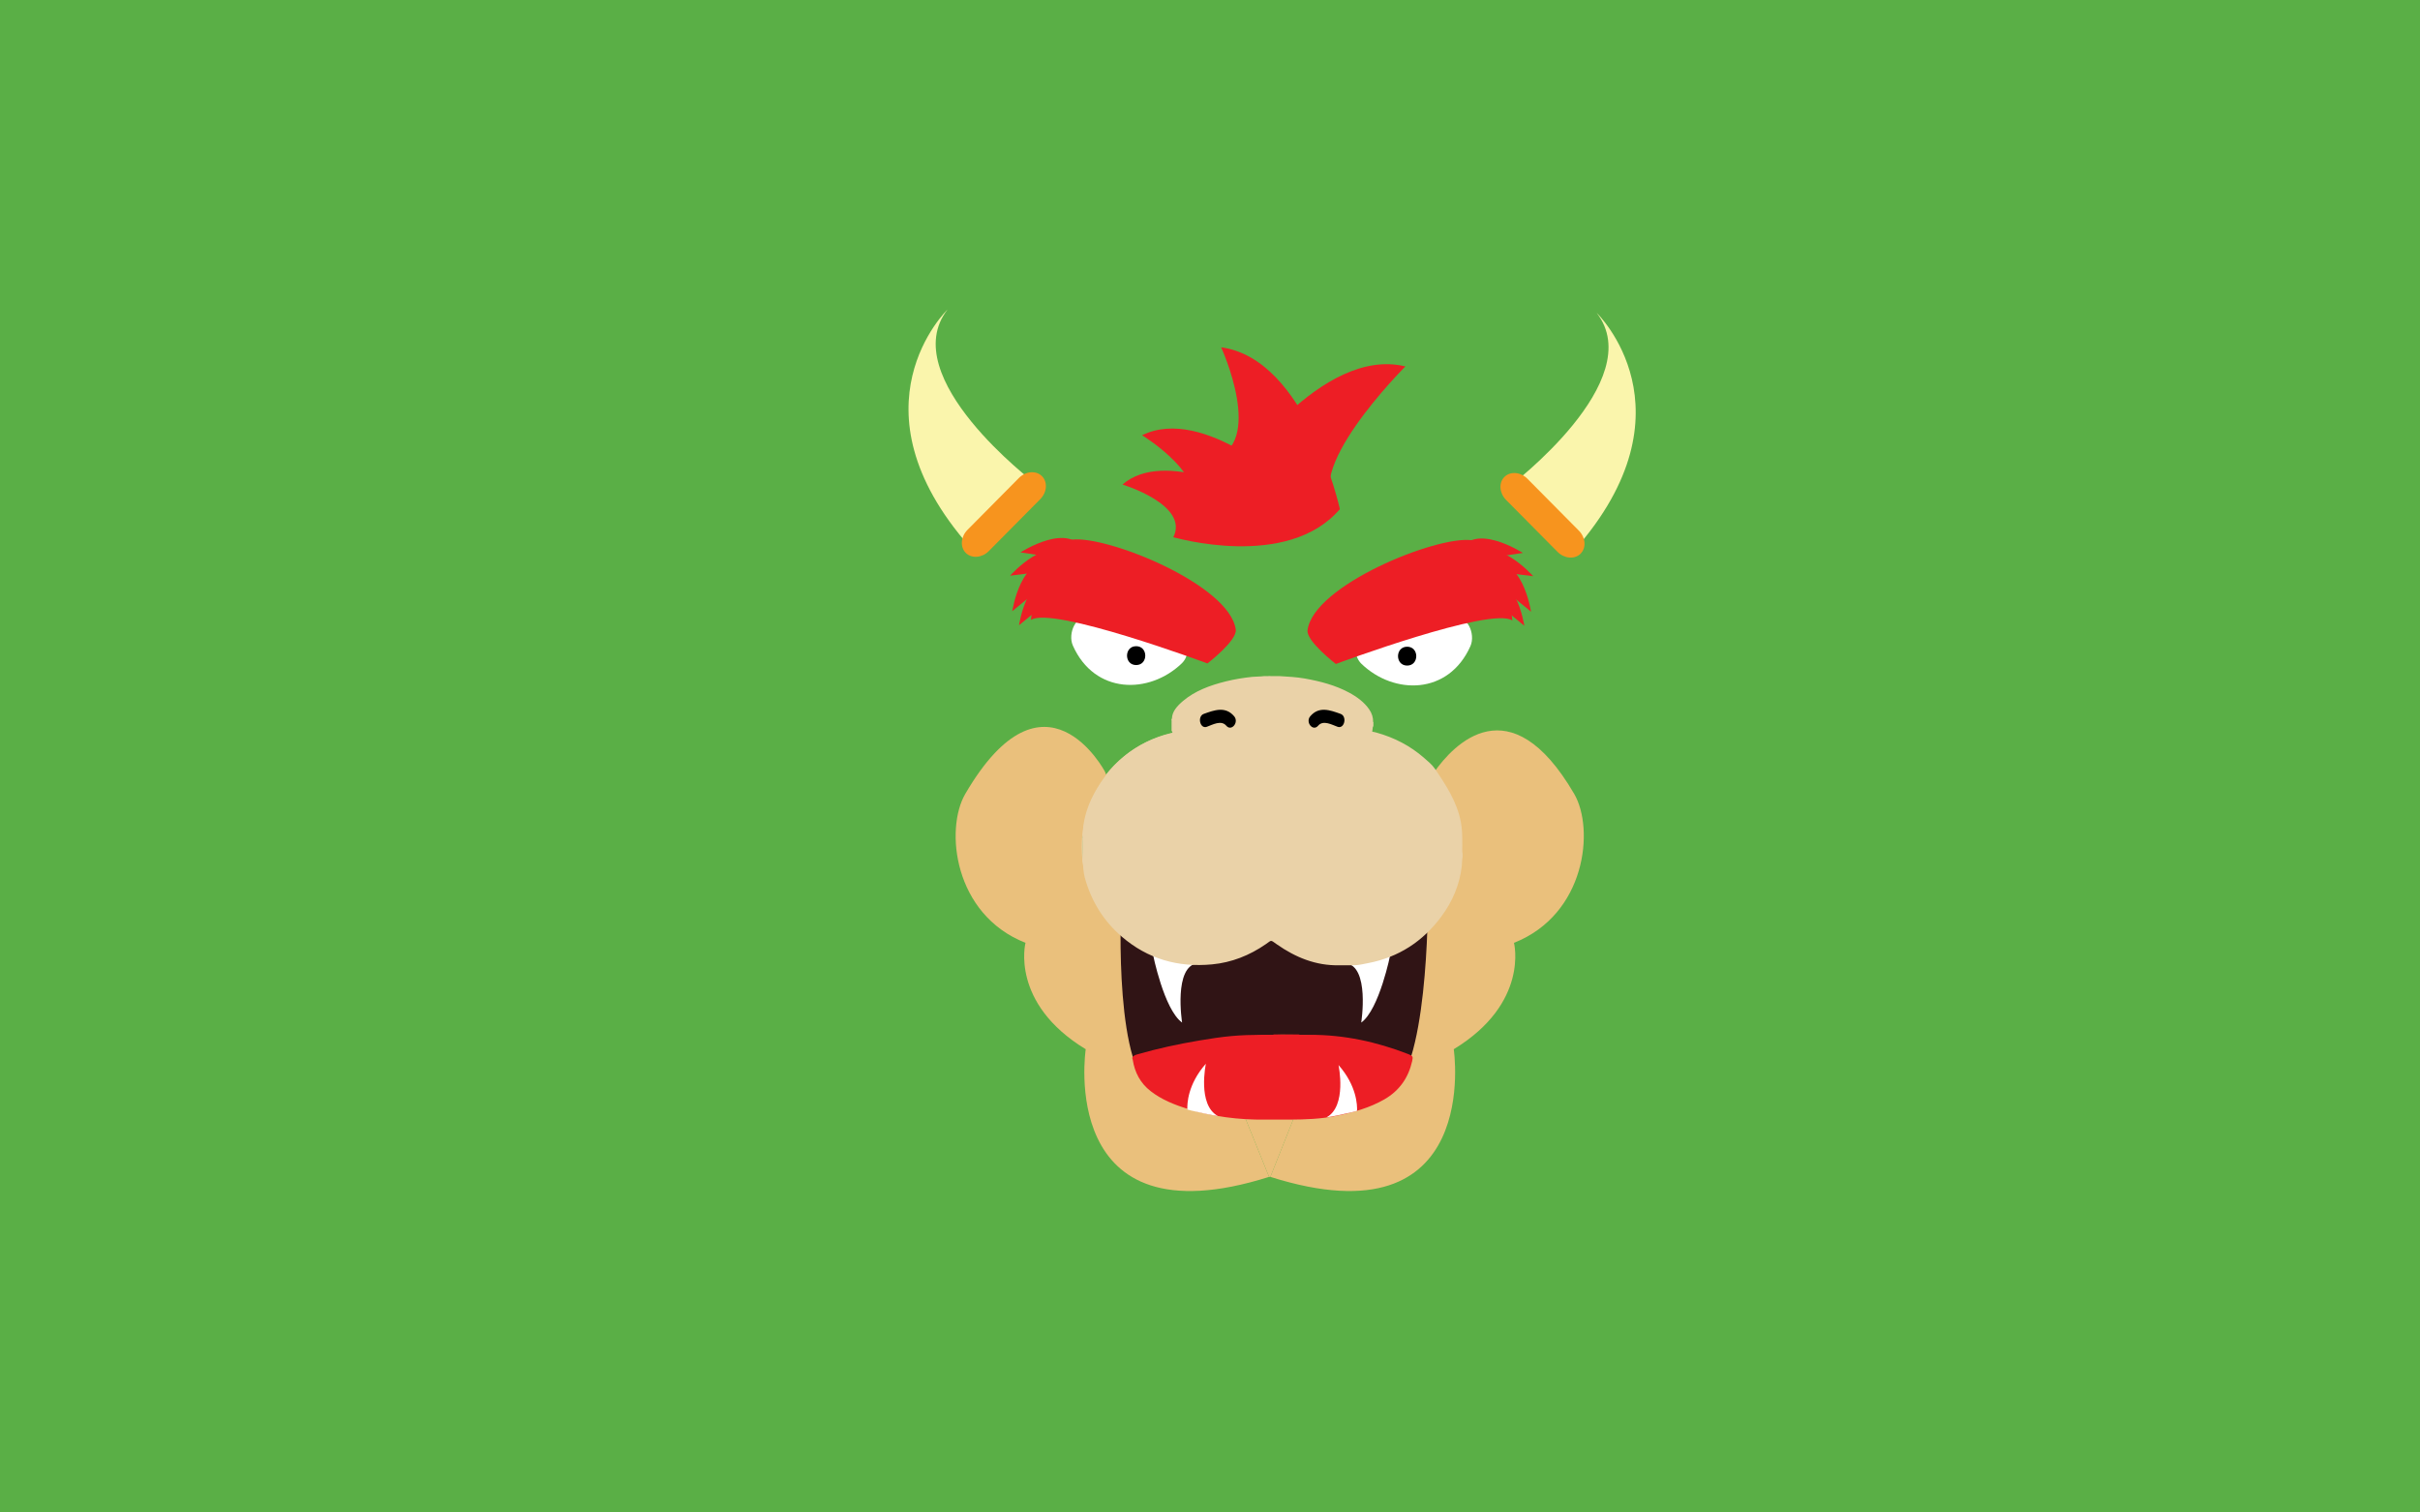 <?xml version="1.0" encoding="utf-8"?>
<!-- Generator: Adobe Illustrator 16.0.0, SVG Export Plug-In . SVG Version: 6.00 Build 0)  -->
<!DOCTYPE svg PUBLIC "-//W3C//DTD SVG 1.1//EN" "http://www.w3.org/Graphics/SVG/1.1/DTD/svg11.dtd">
<svg version="1.1" xmlns="http://www.w3.org/2000/svg" xmlns:xlink="http://www.w3.org/1999/xlink" x="0px" y="0px" width="1440px"
	 height="900px" viewBox="0 0 1440 900" enable-background="new 0 0 1440 900" xml:space="preserve">
<g id="Layer_2">
	<rect x="-37.574" y="-67.143" fill="#5AAF46" width="1548.572" height="1034.286"/>
</g>
<g id="Layer_1">
	<g>
		<path fill="none" stroke="#EAD2A8" stroke-miterlimit="10" d="M756.697,450.615c-11.946-9.827-27.227-15.732-43.895-15.732
			c-22.089,0-41.759,10.36-54.422,26.494c-9.209,11.744-14.698,26.543-14.698,42.624c0,34.988,25.993,63.901,59.711,68.489
			c3.085,0.417,6.223,0.631,9.409,0.631c16.668,0,31.949-5.903,43.895-15.731"/>
		<path fill="none" stroke="#EAD2A8" stroke-miterlimit="10" d="M756.697,450.615c-15.416,12.663-25.242,31.883-25.242,53.386
			c0,21.509,9.826,40.727,25.242,53.389c11.931,9.828,27.211,15.731,43.878,15.731c2.053,0,4.087-0.081,6.09-0.263
			c35.319-3.089,63.031-32.736,63.031-68.857c0-16.981-6.123-32.531-16.3-44.56c-12.664-15.016-31.634-24.559-52.821-24.559
			C783.908,434.883,768.628,440.788,756.697,450.615z"/>
	</g>
	<path fill="#EAC07C" d="M936.714,472.404c12.18,20.922,6.975,71.74-35.835,88.622c0,0,9.274,35.87-35.838,63.316
		c0,0,17.552,116.052-109.111,75.96l13.847-34.785c25.493-1.202,49.118-7.175,60.112-18.47c3.771-3.871,6.79-10.31,9.225-18.203
		c6.773-21.902,8.994-55.003,9.709-75.358c12.882-12.545,20.874-30.08,20.874-49.485c0-16.981-6.123-32.531-16.3-44.56
		C864.873,443.108,898.476,406.838,936.714,472.404z"/>
	<g>
		<path fill="#EAC07C" d="M769.776,665.518l-13.847,34.785h-0.768l-14.348-35.42C750.357,665.752,760.201,665.967,769.776,665.518z"
			/>
		<path fill="#EAC07C" d="M740.814,664.883l14.348,35.42c-126.68,40.092-109.111-75.96-109.111-75.96
			c-45.129-27.446-35.837-63.316-35.837-63.316c-42.826-16.882-48.032-67.7-35.836-88.622
			c47.314-81.149,83.101-13.264,83.101-13.264l0.901,2.236c-9.209,11.744-14.698,26.543-14.698,42.624
			c0,20.722,9.126,39.325,23.574,51.987c-0.033,20.556,1.084,52.019,7.291,72.856c2.418,8.093,5.605,14.583,9.792,18.203
			C695.468,656.641,717.19,662.747,740.814,664.883z"/>
	</g>
	<g>
		<path fill="#301415" d="M849.175,535.418c0,0,0.034,7.224-0.353,18.068c-11.093,10.828-25.808,17.951-42.157,19.372
			c-2.003,0.182-4.037,0.263-6.09,0.263c-16.667,0-31.947-5.903-43.878-15.731c-11.946,9.828-27.227,15.731-43.895,15.731
			c-3.186,0-6.324-0.214-9.409-0.631c-13.748-1.871-26.21-7.774-36.137-16.502c0.016-12.212,0.45-20.57,0.45-20.57l98.784-52.352
			L849.175,535.418z"/>
		<path fill="#301415" stroke="#301415" stroke-miterlimit="10" d="M848.822,553.486c-0.715,20.355-2.936,53.456-9.709,75.358
			c-15.883-6.903-32.916-10.709-49.782-12.459l17.334-43.527C823.015,571.438,837.729,564.314,848.822,553.486z"/>
		<path fill="#301415" stroke="#301415" stroke-miterlimit="10" d="M806.665,572.858l-17.334,43.527
			c-24.059-2.503-47.783-0.834-67.354,2.018l-18.584-45.913c3.085,0.417,6.223,0.631,9.409,0.631
			c16.668,0,31.949-5.903,43.895-15.731c11.931,9.828,27.211,15.731,43.878,15.731C802.628,573.121,804.662,573.04,806.665,572.858z
			"/>
		<path fill="#301415" stroke="#301415" stroke-miterlimit="10" d="M703.394,572.49l18.584,45.913
			c-27.944,4.036-47.43,10.441-47.43,10.441c-6.207-20.838-7.324-52.301-7.291-72.856
			C677.183,564.716,689.646,570.619,703.394,572.49z"/>
	</g>
	<path fill="#FFFFFF" d="M686.02,567.729c0,0,6.552,32.967,17.374,40.75c0,0-5.304-33.776,9.409-35.358"/>
	<path fill="#FFFFFF" d="M827.361,567.729c0,0-6.553,32.967-17.375,40.75c0,0,5.303-33.776-9.409-35.358"/>
	<g>
		<path fill="#ED1E25" d="M758.146,615.561c4.866,0,9.732,0,14.599,0c0.936,0.428,1.922,0.102,2.881,0.203c0.662,0,1.324,0,1.986,0
			c0.669,0,1.336,0,2.005,0c20.174-0.033,39.498,4.15,58.203,11.413c2.85,1.109,3.126,1.426,2.476,4.276
			c-2.242,9.84-7.558,17.541-16.484,22.691c-8.932,5.159-18.729,7.808-28.748,9.864c-9.035,1.852-18.19,2.153-27.369,2.203
			c-1.194,0-2.387,0-3.578,0c-2.48,0-4.957,0-7.434,0c-1.309,0-2.617,0-3.924,0c-15.688,0.211-31.068-1.788-46.065-6.394
			c-7.834-2.405-15.411-5.435-21.937-10.477c-6.18-4.771-9.583-11.201-10.744-18.821c-0.03-0.205-0.083-0.381-0.204-0.544
			c0-0.267,0-0.533,0-0.801c0.676-1.024,1.739-1.415,2.859-1.741c12.116-3.532,24.437-6.171,36.885-8.267
			c6.449-1.085,12.911-2.117,19.424-2.685c5.771-0.505,11.573-0.704,17.373-0.72c0.695,0,1.388,0,2.082,0c0.8,0,1.599,0,2.396,0
			C755.932,615.658,757.063,615.984,758.146,615.561z"/>
	</g>
	<g>
		<path fill="#EAD2A8" d="M797.841,434.448c2.135,0,4.27,0,6.406,0c1.067,0.328,2.135,0.328,3.202,0c0.134,0,0.266,0,0.4,0
			c3.731,0.547,7.538,0.455,11.225,1.486c10.57,2.955,20.087,7.838,28.364,15.103c2.31,2.029,4.737,3.967,6.462,6.518
			c6.624,9.789,13.1,19.672,15.366,31.585c0.761,4.009,0.883,8.067,0.845,12.136c0.115,2.418-0.24,4.843,0.201,7.25
			c0,0.398,0,0.8,0,1.199c-0.384,1.886-0.28,3.816-0.496,5.718c-1.273,11.147-5.612,21.116-12.218,30.024
			c-10.925,14.734-25.369,24.172-43.506,27.628c-2.919,0.558-5.831,1.317-8.848,1.296c-0.772,0-1.543,0-2.314,0
			c-1.372,0-2.742,0-4.111,0c-0.664,0-1.329,0-1.991,0c-13.834,0.275-25.92-4.676-37.037-12.456
			c-4.02-2.811-2.921-2.636-6.594-0.101c-9.683,6.688-20.315,10.926-32.034,12.023c-20.104,1.888-38.156-3.17-53.64-16.483
			c-11.002-9.464-18.224-21.262-22.054-35.219c-0.906-3.297-0.748-6.711-1.388-10.028c0-4.403,0-8.81,0-13.213
			c0.41-0.662,0.109-1.394,0.201-2.084c0.096-10.102,3.457-19.248,8.546-27.76c10.994-18.378,27.167-29.553,48.169-33.564
			c6.032-1.154,12.229-0.87,18.348-0.555c13.177,0.679,24.881,5.482,35.46,13.203c1.218,0.887,2.133,0.865,3.358-0.081
			c7.875-6.078,16.713-10.167,26.369-12.511c3.061-0.743,6.197-0.753,9.315-0.913c0.624,0,1.25,0,1.873,0
			C796.426,434.556,797.167,434.858,797.841,434.448z"/>
		<path fill-rule="evenodd" clip-rule="evenodd" fill="#F0E0C4" d="M807.449,434.448c-1.067,0.633-2.135,0.576-3.202,0
			C805.314,434.448,806.382,434.448,807.449,434.448z"/>
		<path fill-rule="evenodd" clip-rule="evenodd" fill="#EFDDBE" d="M795.816,434.829c0.012-0.126,0.02-0.253,0.021-0.381
			c0.667,0,1.334,0,2.003,0C797.251,435.029,796.51,434.803,795.816,434.829z"/>
	</g>
	<path fill="#FFFFFF" d="M717.552,632.952c-10.892,12.311-11.183,24.024-11.029,27.248c0.697,0.226,1.401,0.433,2.124,0.575
		c0.135,0.03,0.262,0.073,0.392,0.104c2.639,0.477,5.232,1.269,7.868,1.773c1.759,0.339,3.519,0.678,5.277,1.016l2.507,0.41
		C712.364,657.394,717.552,632.952,717.552,632.952z"/>
	<path fill="#FFFFFF" d="M796.472,633.753c10.889,12.311,11.182,24.025,11.025,27.248c-0.698,0.226-1.398,0.433-2.123,0.577
		c-0.134,0.029-0.264,0.071-0.393,0.104c-2.639,0.475-5.229,1.268-7.865,1.772c-1.761,0.339-3.521,0.677-5.279,1.017l-2.506,0.411
		C801.656,658.196,796.472,633.753,796.472,633.753z"/>
	<g>
		<path fill-rule="evenodd" clip-rule="evenodd" fill="#EAD2A8" d="M817.053,429.806c0.101-2.722-0.636-5.26-2.332-7.708
			c-2.893-4.178-7.123-7.384-12.129-10.062c-7.917-4.233-16.844-6.638-26.203-8.289c-4.876-0.861-9.829-1.114-14.786-1.416h-5.205
			c-0.667,0.248-1.334,0.248-2.001,0h-2.403c-2.212,0.327-4.476,0.191-6.701,0.418c-5.289,0.539-10.486,1.392-15.567,2.633
			c-9.768,2.383-18.756,5.78-25.712,11.675c-3.585,3.038-6.606,6.346-6.668,10.678c-0.096,0.521,0.213,1.072-0.208,1.567v5.055
			c0,0.021,0,0.041,0,0.062v0.642c0.561,0.095,0.393,0.465,0.457,0.731c0.64,2.677,1.405,5.333,2.611,7.9
			c8.261,17.593,21.785,32.534,39.903,45.122c4.677,3.251,9.938,5.869,15.755,7.796c0.277,0.02,0.543,0.051,0.808,0.088
			c0.463-0.062,0.942-0.106,1.455-0.112c0.233-0.141,0.615-0.178,0.866-0.26c6.014-1.964,11.204-4.867,15.981-8.187
			c14.611-10.158,25.855-22.194,34.319-35.736c3.978-6.36,7.016-12.948,7.642-20.052C817.189,431.51,816.99,430.655,817.053,429.806
			z"/>
		<path fill-rule="evenodd" clip-rule="evenodd" fill="#EAD2A8" d="M816.916,429.593c0.115-0.001,0.229,0.003,0.343,0.014
			c0,0.909,0,1.818,0,2.727l-0.161,0.031l-0.163-0.013C816.928,431.433,816.921,430.513,816.916,429.593z"/>
		<path fill-rule="evenodd" clip-rule="evenodd" fill="#EAD2A8" d="M756.397,402.332c-0.667,0.426-1.334,0.476-2.001,0
			C755.063,402.332,755.73,402.332,756.397,402.332z"/>
		<path fill-rule="evenodd" clip-rule="evenodd" fill="#EAD2A8" d="M697.137,427.789c0.097-0.076,0.209-0.092,0.336-0.05
			c0.137,0.552,0.184,1.093-0.336,1.565C697.137,428.798,697.137,428.294,697.137,427.789z"/>
	</g>
	<path fill-rule="evenodd" clip-rule="evenodd" d="M734.363,426.208c-5.23-6.147-11.854-3.621-18.025-1.426
		c-4.066,1.447-2.334,9.15,1.751,7.697c3.457-1.229,8.557-4.223,11.616-0.627C732.753,435.436,737.416,429.797,734.363,426.208z"/>
	<path fill-rule="evenodd" clip-rule="evenodd" d="M779.658,426.208c5.23-6.147,11.853-3.621,18.024-1.426
		c4.065,1.447,2.334,9.15-1.749,7.697c-3.458-1.23-8.558-4.223-11.618-0.627C781.268,435.436,776.604,429.797,779.658,426.208z"/>
	<path fill="#ED1E25" d="M806.176,357.811"/>
	<path fill="#ED1E25" d="M810.749,348.562"/>
	<path fill="#ED1E25" d="M778.972,339.639"/>
	<path fill="#FFFFFF" d="M818.583,376.648c0.863,0.83,1.786,1.622,2.748,2.377c6.943-1.806,13.844-0.445,20.894-1.299
		c8.79-1.064,15.287-4.685,23.317-8.896c7.152-3.753,12.707,8.278,9.421,15.647c-12.987,29.121-45.448,29.147-64.802,10.567
		C801.676,386.896,809.975,368.385,818.583,376.648z"/>
	<path d="M837.31,384.827c7.238,0,7.238,11.222,0,11.222C830.076,396.049,830.076,384.827,837.31,384.827z"/>
	<g>
		<path fill="#ED1E25" d="M778.039,374.992c-0.852,6.502,16.856,20.099,16.856,20.099s92.43-34.405,105-25.869
			c0,0-3.337-45.087-24.251-47.783C854.729,318.746,781.548,348.237,778.039,374.992z"/>
		<path fill="#ED1E25" d="M889.793,358.223l17.237,14.136c0,0-5.322-35.102-25.421-27.884"/>
		<path fill="#ED1E25" d="M893.789,349.862l17.237,14.134c0,0-5.319-35.102-25.421-27.883"/>
		<path fill="#ED1E25" d="M890.045,340.126l22.26,2.741c0,0-23.604-26.708-36.66-9.964"/>
		<path fill="#ED1E25" d="M883.936,332.301l22.213-3.28c0,0-30.036-19.423-38.062,0.157"/>
	</g>
	<g>
		<path fill="#ED1E25" d="M707.193,357.498"/>
		<path fill="#ED1E25" d="M702.621,348.249"/>
		<path fill="#FFFFFF" d="M694.786,376.335c-0.864,0.831-1.786,1.622-2.75,2.377c-6.943-1.806-13.841-0.445-20.892-1.299
			c-8.792-1.064-15.289-4.684-23.318-8.896c-7.154-3.755-12.708,8.277-9.42,15.646c12.986,29.122,45.446,29.147,64.799,10.567
			C711.694,386.583,703.395,368.072,694.786,376.335z"/>
		<path d="M676.057,384.515c-7.237,0-7.237,11.222,0,11.222C683.292,395.737,683.292,384.515,676.057,384.515z"/>
		<g>
			<path fill="#ED1E25" d="M735.33,374.678c0.853,6.503-16.858,20.1-16.858,20.1s-92.43-34.406-105-25.87
				c0,0,3.337-45.086,24.252-47.782C658.64,318.433,731.82,347.923,735.33,374.678z"/>
			<path fill="#ED1E25" d="M623.576,357.911l-17.236,14.135c0,0,5.32-35.102,25.418-27.884"/>
			<path fill="#ED1E25" d="M619.581,349.548l-17.238,14.135c0,0,5.32-35.102,25.42-27.884"/>
			<path fill="#ED1E25" d="M623.325,339.813l-22.263,2.741c0,0,23.605-26.708,36.662-9.964"/>
			<path fill="#ED1E25" d="M629.433,331.988l-22.211-3.28c0,0,30.036-19.422,38.061,0.157"/>
		</g>
	</g>
	<path fill="#ED1E25" d="M797.277,302.927c0,0-21.999,10.501-61.919-21.062c0,0,50.886-76.052,100.913-63.817
		C836.271,218.047,770.776,283.327,797.277,302.927z"/>
	<path fill="#5AAF46" d="M518.772,132.226"/>
	<path fill="#ED1E25" d="M721.397,273.164c0,0,27.192,44.569,75.88,29.763c0,0-19.601-89.382-70.641-96.26
		C726.637,206.667,753.226,264.594,721.397,273.164z"/>
	<path fill="#ED1E25" d="M705.935,305.6c0,0,38.085,17.467,63.849-14.224c0,0-53.132-50.695-90.186-32.381
		C679.597,258.996,723.272,285.622,705.935,305.6z"/>
	<path fill="#ED1E25" d="M698.208,319.645c0,0,33.579,5.964,47.389-24.275c0,0-52.234-29.062-77.676-7.05
		C667.92,288.32,707.778,300.357,698.208,319.645z"/>
	<path fill="#FAF5AC" d="M615.607,287.304c0,0-83.083-62.808-51.776-103.134c0,0-60.206,57.855,13.245,141.216"/>
	<path fill="#FAF5AC" d="M898.314,289.304c0,0,83.083-62.808,51.775-103.134c0,0,60.206,57.855-13.244,141.216"/>
	<path fill="#F7941E" d="M895.199,283.781c-3.512,3.479-3.059,9.628,1.005,13.732l30.565,30.845
		c4.068,4.104,10.211,4.611,13.722,1.132l0,0c3.512-3.479,3.061-9.627-1.005-13.73l-30.565-30.845
		C904.853,280.809,898.713,280.302,895.199,283.781L895.199,283.781z"/>
	<path fill="#F7941E" d="M619.99,283.309c3.511,3.479,3.06,9.628-1.006,13.732l-30.564,30.845
		c-4.068,4.104-10.21,4.611-13.723,1.132l0,0c-3.511-3.479-3.06-9.627,1.006-13.731l30.565-30.844
		C610.336,280.338,616.477,279.831,619.99,283.309L619.99,283.309z"/>
	<path fill="#ED1E25" d="M698.208,319.645c0,0,67.847,19.959,99.069-16.718L727,296.25L698.208,319.645z"/>
	<line fill="none" x1="619.99" y1="285.309" x2="895.199" y2="283.781"/>
</g>
</svg>
